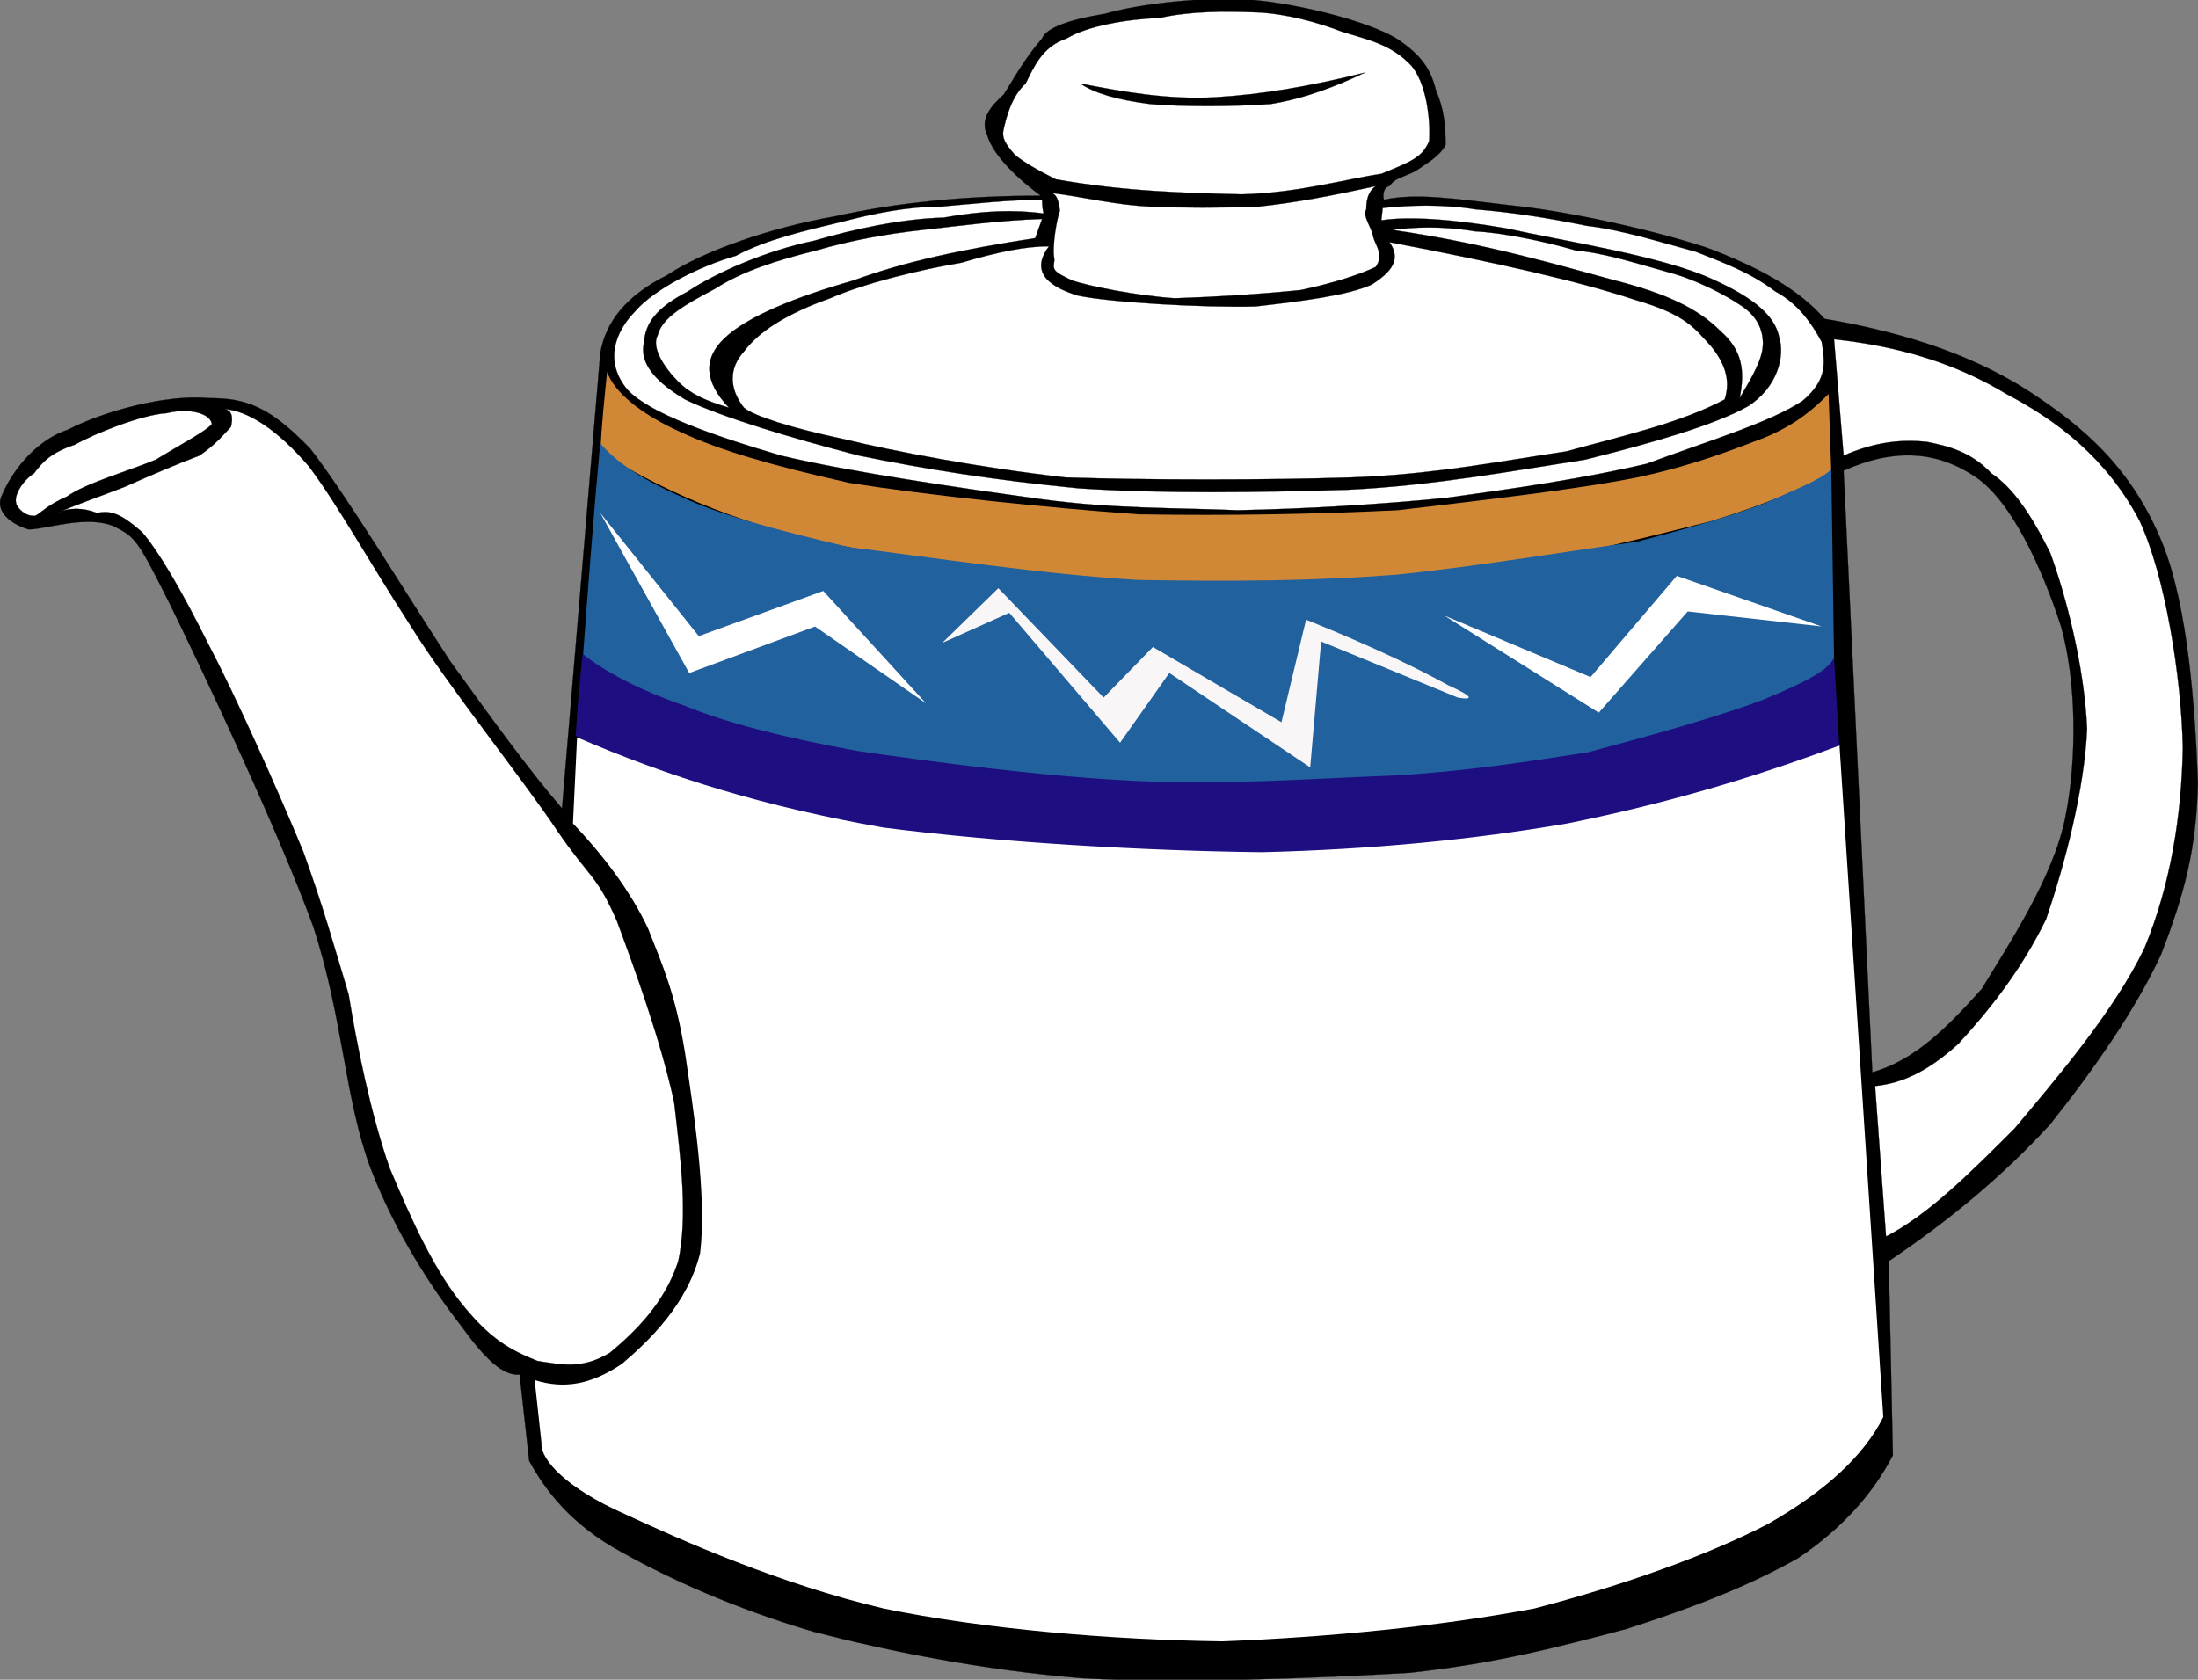 <svg xmlns="http://www.w3.org/2000/svg" viewBox="0 0 365.968 279.696" xmlns:xlink="http://www.w3.org/1999/xlink" enable-background="new 0 0 365.968 279.696">
<rect x="0" y="0" width="365.968" height="279.696" fill="#808080" stroke="none"/>
<switch>
<g>
<g>
<g fill-rule="evenodd">
<path stroke="#000" stroke-width=".036" d="m173.51,6.396c-2.959,3.413-4.781,6.829-6.375,9.334-2.051,1.824-4.1,4.1-2.733,6.833 .682,2.504 3.644,6.149 8.882,10.021-12.524,0-23.913,1.14-34.162,3.417-10.474,1.822-21.863,5.692-28.009,9.794-6.834,3.414-10.25,7.74-11.162,12.98l-6.375,75.835c-5.691-6.604-11.613-14.803-18.675-24.594-7.286-11.16-17.079-27.33-23.229-35.3-6.833-7.061-10.703-8.426-16.853-8.426-7.286-.682-17.763,2.276-23.456,5.239-6.15,2.047-9.792,7.969-10.932,10.703-1.366,2.504 .682,4.781 4.327,5.92 2.96,0 9.793-2.504 14.349-.457 3.416,1.823 3.642,1.823 9.338,13.212 5.463,11.157 17.761,37.119 23.683,53.292 5.009,15.26 5.239,28.69 9.566,40.304 4.097,10.713 10.248,20.04 15.03,26.193 4.099,5.696 7.057,8.427 9.792,8.192l1.592,14.358c2.735,5.003 7.062,10.698 15.489,15.259 7.744,4.323 18.671,9.328 31.883,13.207 12.296,3.188 28.011,6.375 44.639,7.734 15.938,.915 39.395,0 54.653-.902 14.573-1.595 24.822-4.336 35.986-7.29 10.7-3.421 20.27-7.066 28.688-11.848 7.062-4.782 12.3-10.479 15.717-17.076l-.686-32.334c10.477-7.067 19.133-14.357 26.873-22.784 7.062-8.871 14.122-18.891 18.446-28.232 3.874-10.019 5.925-17.538 6.153-28.695-.457-12.072-1.595-29.153-5.925-39.856-4.553-11.158-11.385-17.99-20.492-24.14-9.568-6.604-21.182-10.704-35.757-13.208-4.33-5.011-11.156-8.655-19.581-11.843-9.799-3.188-23.687-6.15-32.801-7.062-9.561-1.137-15.708-2.047-20.946-.912-.23-.453-.23-2.047 .906-2.277 .916-1.365 2.053-1.365 4.332-2.504 1.594-1.141 3.866-2.277 5.01-4.328 0-3.188-.229-5.921-1.601-9.109-.908-3.644-2.503-5.921-6.599-8.652-5.016-2.962-16.173-5.696-23.686-6.378-8.427-.683-19.359,.683-24.824,2.277-5.69,.918-9.79,2.286-10.47,4.108zm133.45,71.966l4.781,100.2c7.062-2.051 12.301-7.29 18.219-13.889 4.554-7.523 11.842-18.445 13.894-28.468 2.052-10.024 1.822-23.004-.686-31.884-3.188-9.795-8.198-20.727-14.116-24.826-6.36-4.323-13.42-5.006-22.08-1.132z" stroke-miterlimit="10"/>
<path fill="#d18836" d="m101.09,61.962c1.137,3.188 5.239,6.833 12.297,10.02 6.378,2.963 14.802,5.468 28.013,8.427 12.979,2.051 32.338,4.1 48.278,5.239 15.259,.229 28.47,0 43.041-.684 13.437-1.593 29.611-3.416 39.859-5.467 9.563-2.047 15.711-4.553 21.178-6.604 5.467-2.276 8.426-5.009 10.7-7.286l.456,12.98c-4.095,2.504-10.477,5.238-20.04,8.201-10.021,2.505-21.405,5.464-36.665,7.969-15.259,1.14-34.613,3.188-52.831,2.505-19.362-1.14-41.45-3.415-57.392-6.832-15.943-3.417-28.924-9.338-38.035-15.259 .215-4.325 .665-8.652 1.125-13.209z"/>
<path fill="#21619d" d="m99.95,73.806c2.278,2.733 6.151,5.692 13.438,8.88 6.151,2.962 15.489,5.467 28.013,8.426 12.979,1.594 32.338,4.556 48.278,5.467 15.259,.226 28.47,.226 43.041-.911 13.437-1.366 29.611-4.098 39.859-5.467 9.563-2.506 15.711-4.325 21.178-6.376 5.01-2.277 9.335-3.87 11.156-5.693l.458,31.655c-1.822,3.417-7.062,5.693-16.623,9.338-9.794,2.959-23.229,6.604-39.403,9.109-17.074,1.14-38.486,3.871-58.072,2.962-19.581-.911-43.04-4.556-58.069-7.518-15.946-3.871-28.014-7.741-36.212-13.437 .895-12.067 1.804-24.138 2.942-36.434z"/>
<path fill="#1d0e82" d="m96.992,108.88c3.416,2.733 9.11,5.921 17.079,8.654 6.603,2.734 16.17,5.239 28.694,7.516 12.526,1.822 31.427,4.328 46.914,5.01 14.353,.683 29.606-.457 42.135-.912 12.069-.683 22.318-2.277 32.562-3.874 10.248-2.729 21.635-5.917 28.924-8.651 6.604-2.734 10.936-4.782 12.072-7.061l.907,15.259c-5.01,2.962-12.521,5.468-22.541,8.427-11.158,2.733-24.144,5.237-38.945,7.515-15.259,1.364-31.428,2.732-49.415,2.276-18.222-1.138-42.133-2.96-58.532-6.375-17.306-3.416-29.833-8.427-40.993-14.119 .244-4.57 .697-9.13 1.155-13.68z"/>
<path fill="#f8f6f7" d="m242.74,116.16l-22.771-9.338-1.821,20.956-23.459-15.716-8.196,11.614-18.448-21.635-11.16,5.011 9.337-9.109 17.535,18.218 8.202-8.423 21.404,12.523 4.097-17.078c11.842,4.781 19.132,8.426 23.686,10.931 4.1,1.83 4.33,2.51 1.59,2.05z"/>
<path fill="#fff" d="m303.32,104.32l-24.137-8.427-14.352,16.854-24.365-10.25 25.731,16.167 14.808-16.85 22.32,2.5z"/>
<path fill="#fff" d="m154.15,117.08l-17.079-18.673-20.724,7.515-16.4-20.5 14.806,26.645 20.949-7.741 18.44,12.76z"/>
<path fill="#fff" d="m96.081,122.77l-.683,14.344c4.782,5.01 9.563,11.167 12.525,17.543 2.505,6.374 4.554,10.922 6.147,20.72 1.369,9.341 3.644,23.686 2.505,33.248-2.048,8.427-8.427,14.579-12.98,18.445-5.01,3.412-9.567,4.326-14.576,2.731l1.139,10.479c-.228,2.731 4.099,7.512 13.891,11.838 9.337,4.335 25.737,11.626 43.044,15.716 16.624,3.421 37.805,5.238 56.48,5.473 17.76-.691 36.207-2.508 51.925-5.473 14.801-3.868 28.917-8.884 38.938-14.112 9.57-5.472 15.945-11.391 19.132-17.766l-7.29-111.82c-14.572,5.464-29.373,9.792-45.312,12.979-15.947,2.735-32.57,4.329-50.788,4.785-19.813-.227-43.498-1.593-63.084-4.099-19.59-3.42-35.76-8.42-51.019-15.03z"/>
<path fill="#fff" stroke="#000" stroke-width=".036" d="m9.539,85.42c3.646-1.594 7.062-2.734 11.161-4.328 4.098-1.819 8.88-3.87 12.525-5.235 2.959-2.05 4.098-3.645 5.239-4.785 .225-1.137 .454-2.734-1.141-2.959 3.871,.225 8.881,3.417 14.12,9.563 4.782,6.379 9.796,15.488 16.853,26.42 6.376,10.249 18.675,25.505 24.596,34.387 5.467,7.969 6.377,7.057 9.793,14.803 2.959,7.969 7.287,19.817 9.562,30.283 1.141,9.798 2.281,18.903 .687,26.429-2.279,7.055-7.289,11.837-11.388,15.26-4.554,2.729-7.744,2.038-12.069,1.358-4.555-1.817-7.743-3.645-12.071-8.884-5.01-5.919-8.88-14.567-12.526-23.229-3.187-9.106-5.464-20.499-6.833-28.924-2.733-9.106-4.099-14.11-7.515-23.681-4.328-10.477-11.385-26.189-15.941-34.845-4.553-9.109-8.198-15.255-10.932-18.447-3.642-3.188-5.235-3.643-7.516-3.188-2.269-.916-4.775-.916-6.598-.005z" stroke-miterlimit="10"/>
<path fill="#fff" stroke="#000" stroke-width=".036" d="m5.67,78.815c1.364-1.822 2.729-3.416 6.832-4.781 3.188-1.823 11.157-5.01 15.255-5.239 3.645-.911 7.29,0 7.516,1.823-.908,1.137-5.235,3.417-9.335,5.922-4.327,1.822-11.617,3.87-14.804,6.146-3.188,1.368-4.329,2.734-5.237,3.191-1.822,.225-3.19-1.597-3.19-2.051-.455-1.366 1.14-3.87 2.963-5.011z" stroke-miterlimit="10"/>
<path fill="#fff" stroke="#000" stroke-width=".036" d="m173.74,35.547c-5.01-.683-10.249-.458-16.625,.683-7.061,.228-14.576,1.822-21.635,3.871-7.743,1.593-16.169,5.238-20.951,8.426-5.24,2.734-7.062,5.239-7.29,8.426-.683,2.734 .685,5.921 6.833,9.566 6.149,2.959 17.535,6.375 28.924,9.338 11.158,2.276 22.545,4.1 36.666,5.464 13.892,.912 30.061,.684 44.862,.229 14.122-.682 27.56-3.187 39.402-5.009 10.928-2.733 21.405-5.694 27.103-8.884 5.003-3.188 6.145-8.427 5.232-11.386-.68-3.645-4.096-6.605-11.158-9.792-8.427-3.874-25.051-6.378-34.162-8.426-9.105-1.594-16.396-2.051-20.948-1.369l.227-2.048c4.326-.457 9.792-.682 15.489,.229 5.688,.455 11.836,1.366 18.445,2.731 5.918,.682 12.294,2.732 18.218,4.327 5.233,2.05 9.336,3.645 13.21,6.604 3.866,2.052 6.146,5.468 7.74,8.426 .456,3.188 1.137,6.15-3.188,9.792-5.468,3.645-16.168,6.832-25.959,10.477-10.706,2.505-21.864,4.099-33.478,5.692-11.62,1.14-23.457,1.823-34.622,2.051-11.385-.456-20.492-.228-32.564-1.821-13.208-1.823-32.109-4.556-43.499-7.287-11.613-3.416-21.862-7.062-25.504-10.932-3.873-4.556-2.279-9.565 1.365-13.21 2.959-3.417 10.249-7.287 16.626-9.11 5.01-2.732 12.071-4.327 17.764-5.693 5.239-1.364 10.702-2.505 16.394-2.505 5.241-.454 11.162-1.14 16.854-1.14 .02,.686 .02,1.368 .25,2.28z" stroke-miterlimit="10"/>
<path fill="#fff" stroke="#000" stroke-width=".036" d="m173.51,36.458l-1.138,3.188c-11.842,1.823-21.638,3.871-30.288,7.058-9.567,2.734-17.537,5.922-21.41,9.566-3.641,3.416-3.416,7.286 .687,11.614-3.874-1.14-6.378-2.276-8.427-4.329-2.279-2.275-4.557-5.692-3.416-7.743 .682-2.958 4.781-5.235 9.563-7.741 4.555-2.963 10.477-4.784 16.852-6.379 5.468-1.593 11.39-2.729 17.765-3.416 6.17-.681 12.77-1.593 19.83-1.818z" stroke-miterlimit="10"/>
<path fill="#fff" stroke="#000" stroke-width=".036" d="m231.81,38.277c3.643-.454 8.196-.682 13.664,.229 4.552,.229 11.386,1.594 16.854,3.187 5.011,.458 10.471,2.279 15.48,3.646 4.331,1.14 9.341,3.645 12.3,5.692 2.28,1.595 3.417,3.646 3.417,6.15s-1.594,5.239-3.873,9.109c.914-4.556 .456-7.969-3.188-11.16-3.645-3.642-8.655-6.147-17.531-8.427-9.34-2.505-21.41-6.146-37.12-8.426z" stroke-miterlimit="10"/>
<path fill="#fff" stroke="#000" stroke-width=".036" d="m174.65,41.011c-3.874,0-8.427,.911-14.576,2.734-6.83,1.139-16.167,3.416-21.86,5.92-7.062,2.505-11.842,5.465-14.348,8.882-2.505,2.733-2.505,6.15 0,9.337 1.593,1.366 7.97,3.416 16.624,5.238 8.427,2.049 22.775,4.782 36.893,6.375 14.12,.458 33.245,.458 47.598,0 13.437-.455 25.049-2.734 35.756-4.327 10.021-2.731 19.127-4.782 26.416-8.653 1.138-3.416-.229-6.378-2.279-8.884-2.73-2.958-4.095-5.235-12.752-7.741-8.883-2.961-22.776-6.149-40.767-9.567 2.053,2.96 .229,5.011-2.958,7.062-4.104,1.82-11.385,2.73-19.362,3.642-8.649,.229-24.364-.682-29.604-1.821-5.92-1.819-7.51-4.552-4.78-8.197z" stroke-miterlimit="10"/>
<path fill="#fff" stroke="#000" stroke-width=".036" d="m175.11,32.131c.681,.228 1.137,.911 1.364,2.958-.457,1.14-1.364,5.921-.911,8.198-.228,1.597-.453,1.821 2.959,3.416 2.733,.911 10.479,2.506 17.085,2.961 6.826-.228 14.117-.682 20.949-1.368 5.468-1.136 10.247-2.73 12.522-3.869 1.372-2.048 0-3.417-.452-5.011-.228-1.594-1.823-3.416-1.143-4.553 0-1.369 .23-2.962 1.595-3.874-7.285,1.595-13.208,2.734-19.585,3.417-6.375,.229-12.293,.229-17.76,0-5.93-.228-11.17-1.593-16.63-2.275z" stroke-miterlimit="10"/>
<path fill="#fff" stroke="#000" stroke-width=".036" d="m209.49,2.069c-5.69-.229-11.156-.229-16.396,.912-5.692,.226-12.071,1.365-15.487,3.416-4.099,1.365-5.464,4.782-6.833,7.515-2.277,2.048-3.188,5.464-3.642,7.516-.454,1.594 .454,2.73 1.822,4.325 1.367,1.14 3.643,2.505 6.833,4.102 11.615,2.048 21.632,2.277 30.973,2.504 9.334-.228 17.082-2.504 23.229-3.416 5.011-2.051 6.832-2.733 7.969-5.467 .228-3.645-.458-9.563-2.958-12.525-3.419-3.645-7.29-4.327-11.615-5.693-4.1-1.595-9.34-2.963-13.89-3.189z" stroke-miterlimit="10"/>
<path stroke="#000" stroke-width=".036" d="m179.89,13.912c7.059,1.366 14.574,2.731 22.543,2.277 7.748-.458 15.718-1.822 24.829-4.099-4.789,2.277-10.021,4.327-15.717,5.238-6.375,.454-14.802,.454-20.04,0-5.46-.685-9.33-1.822-11.61-3.416z" stroke-miterlimit="10"/>
<path fill="#fff" stroke="#000" stroke-width=".036" d="m305.37,56.499l1.594,19.358c5.238-2.28 9.563-2.734 13.894-2.28 3.416,.686 7.283,1.595 10.7,5.238 3.416,2.277 6.384,6.376 9.792,13.208 2.508,6.833 5.695,18.675 6.152,29.378-.457,10.021-3.645,22.32-6.833,31.661-4.331,8.872-9.791,15.481-14.571,20.72-5.011,4.56-9.342,6.599-13.896,7.056l1.822,25.057c7.063-3.645 13.89-10.477 21.406-17.99 7.062-8.426 16.624-19.582 21.635-30.061 4.325-10.477 6.147-21.866 6.375-33.255-.228-11.842-2.959-28.921-7.283-38.03-5.467-10.248-13.437-16.398-22.092-20.951-8.66-5.251-18.22-7.984-28.7-9.12z" stroke-miterlimit="10"/>
</g>
</g>
</g>
</switch>
</svg>
